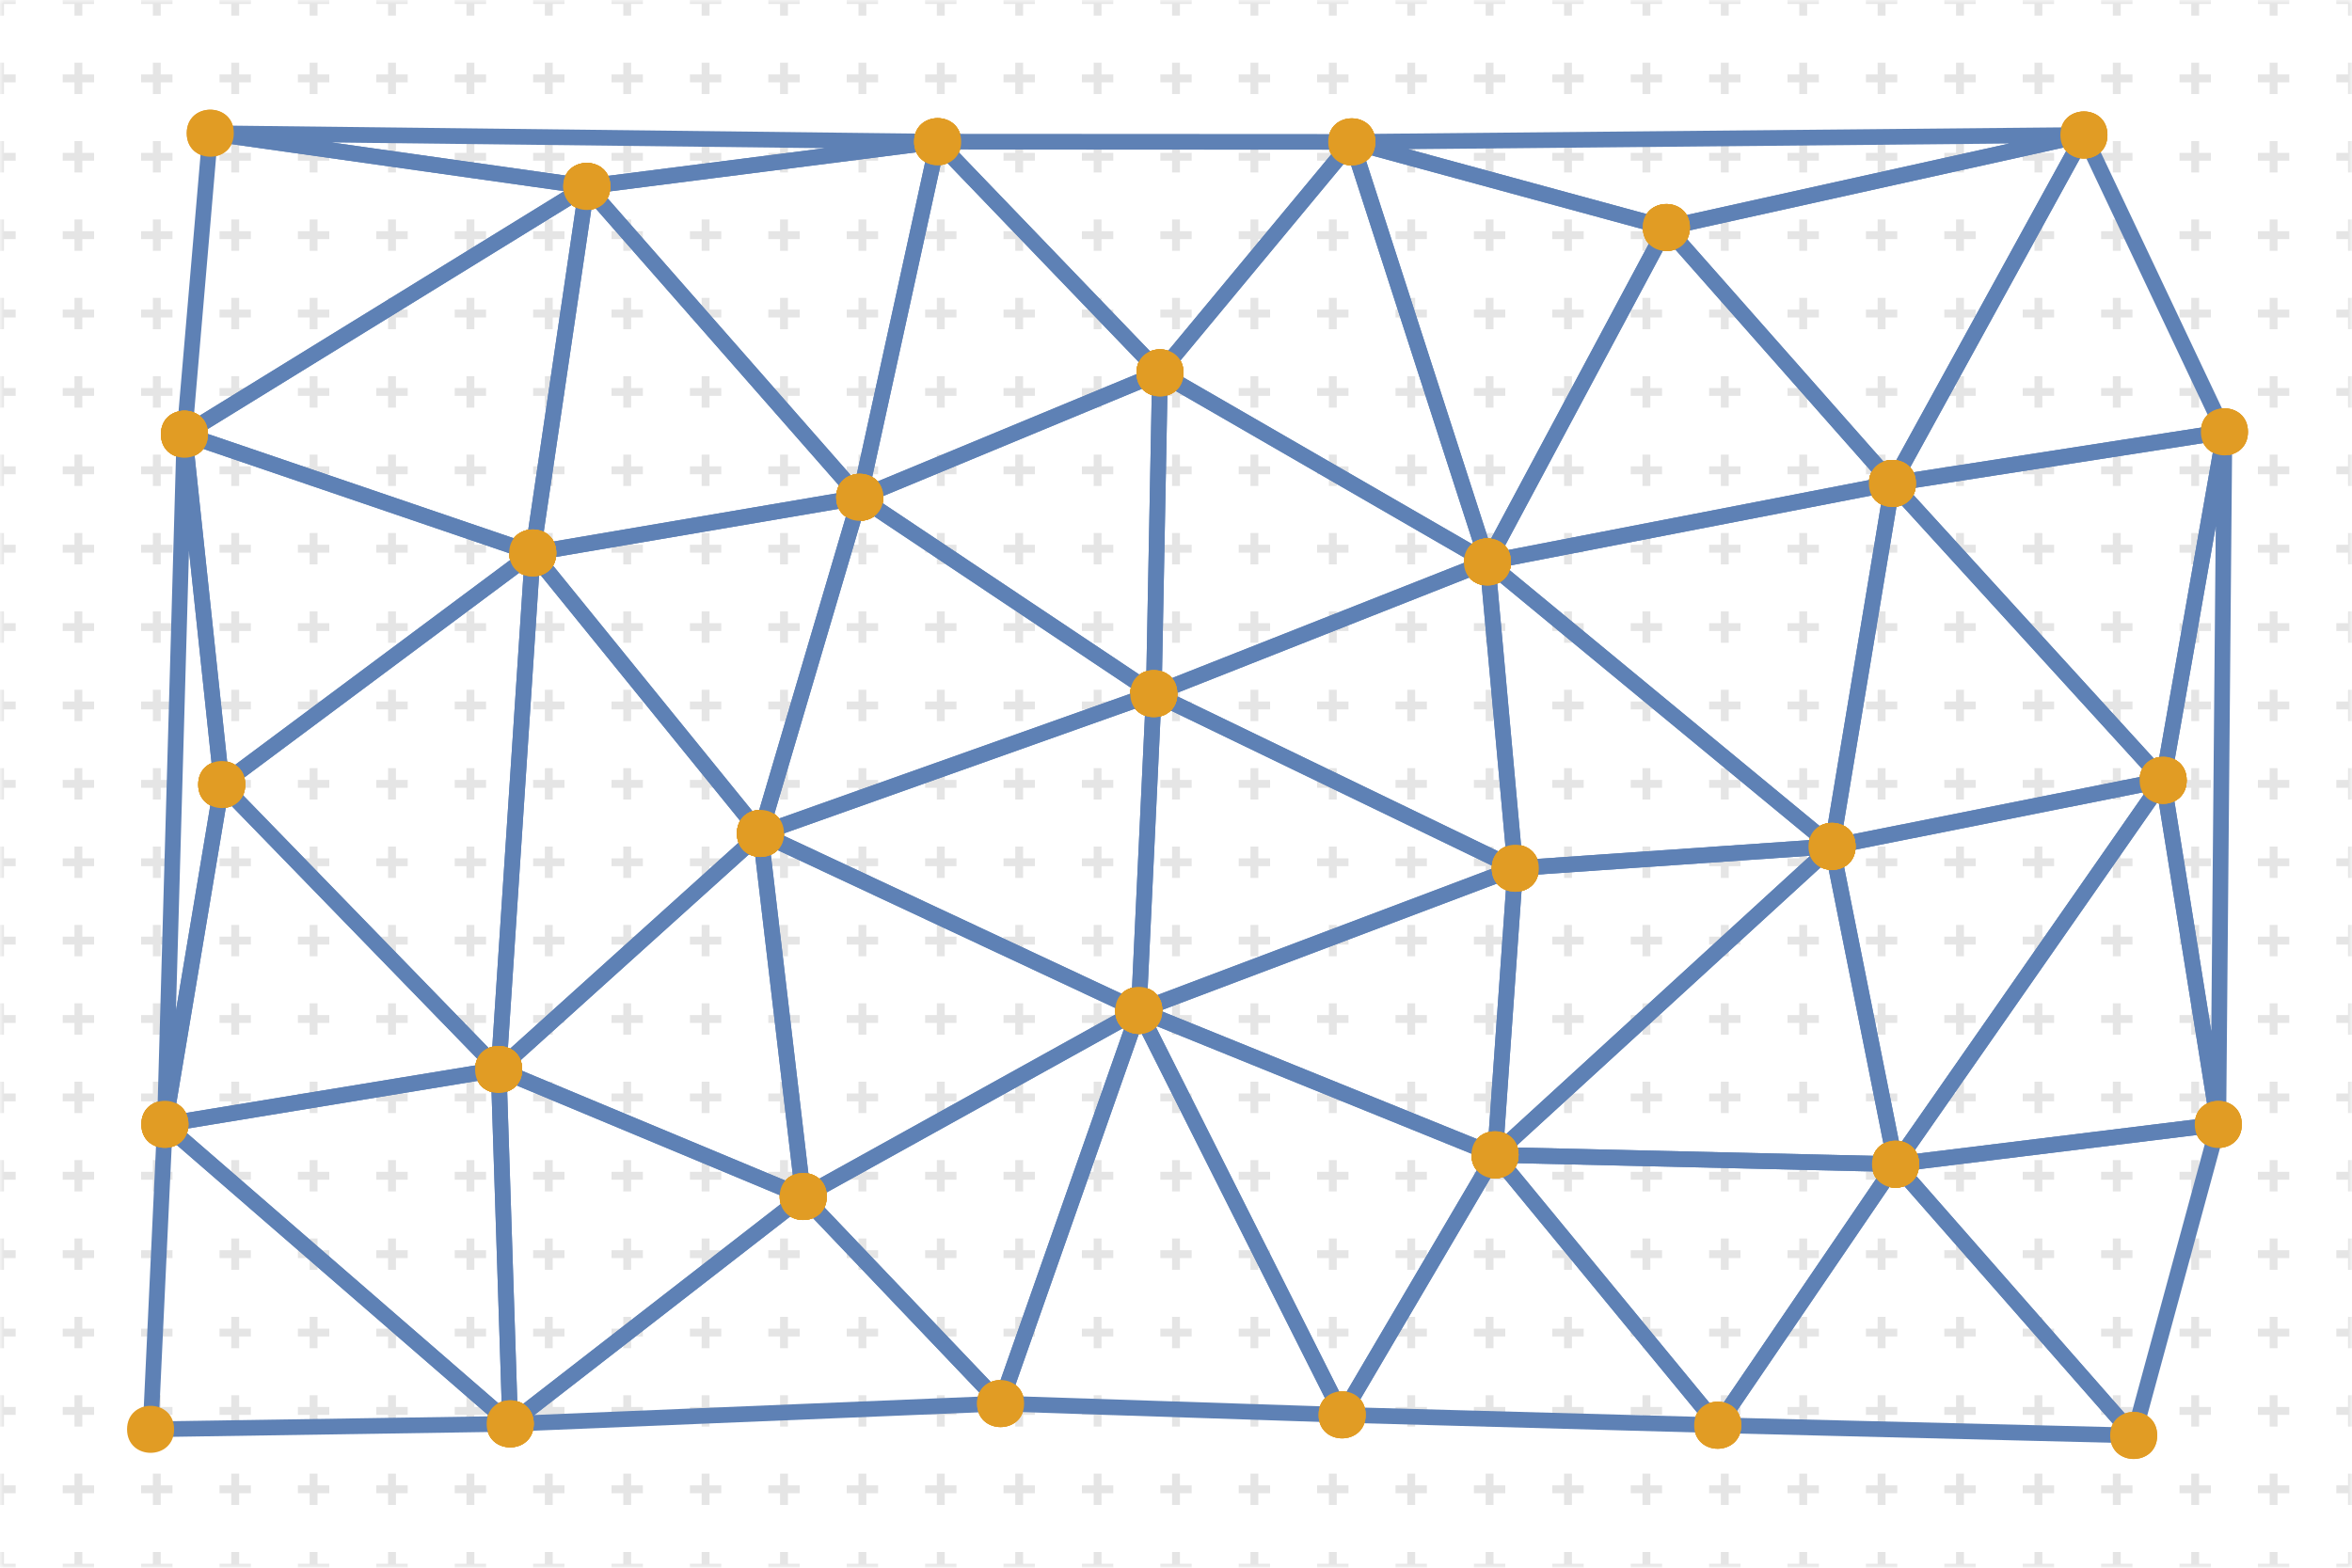 <?xml version="1.0" encoding="UTF-8"?>
<svg xmlns="http://www.w3.org/2000/svg" xmlns:xlink="http://www.w3.org/1999/xlink" width="300pt" height="200pt" viewBox="0 0 300 200" version="1.1">
<defs>
<filter id="alpha" filterUnits="objectBoundingBox" x="0%" y="0%" width="100%" height="100%">
  <feColorMatrix type="matrix" in="SourceGraphic" values="0 0 0 0 1 0 0 0 0 1 0 0 0 0 1 0 0 0 1 0"/>
</filter>
<mask id="id1">
  <g filter="url(#alpha)">
<rect x="0" y="0" width="300" height="200" style="fill:rgb(0%,0%,0%);fill-opacity:0.5;stroke:none;"/>
  </g>
</mask>
<clipPath id="id2">
  <rect x="0" y="0" width="300" height="200"/>
</clipPath>
<g id="id3" clip-path="url(#id2)">
<path style="fill:none;stroke-width:1;stroke-linecap:butt;stroke-linejoin:miter;stroke:rgb(0%,0%,0%);stroke-opacity:0.2;stroke-dasharray:4,6;stroke-dashoffset:2;stroke-miterlimit:10;" d="M -1000 -1000 L -1000 1000 M -990 -1000 L -990 1000 M -980 -1000 L -980 1000 M -970 -1000 L -970 1000 M -960 -1000 L -960 1000 M -950 -1000 L -950 1000 M -940 -1000 L -940 1000 M -930 -1000 L -930 1000 M -920 -1000 L -920 1000 M -910 -1000 L -910 1000 M -900 -1000 L -900 1000 M -890 -1000 L -890 1000 M -880 -1000 L -880 1000 M -870 -1000 L -870 1000 M -860 -1000 L -860 1000 M -850 -1000 L -850 1000 M -840 -1000 L -840 1000 M -830 -1000 L -830 1000 M -820 -1000 L -820 1000 M -810 -1000 L -810 1000 M -800 -1000 L -800 1000 M -790 -1000 L -790 1000 M -780 -1000 L -780 1000 M -770 -1000 L -770 1000 M -760 -1000 L -760 1000 M -750 -1000 L -750 1000 M -740 -1000 L -740 1000 M -730 -1000 L -730 1000 M -720 -1000 L -720 1000 M -710 -1000 L -710 1000 M -700 -1000 L -700 1000 M -690 -1000 L -690 1000 M -680 -1000 L -680 1000 M -670 -1000 L -670 1000 M -660 -1000 L -660 1000 M -650 -1000 L -650 1000 M -640 -1000 L -640 1000 M -630 -1000 L -630 1000 M -620 -1000 L -620 1000 M -610 -1000 L -610 1000 M -600 -1000 L -600 1000 M -590 -1000 L -590 1000 M -580 -1000 L -580 1000 M -570 -1000 L -570 1000 M -560 -1000 L -560 1000 M -550 -1000 L -550 1000 M -540 -1000 L -540 1000 M -530 -1000 L -530 1000 M -520 -1000 L -520 1000 M -510 -1000 L -510 1000 M -500 -1000 L -500 1000 M -490 -1000 L -490 1000 M -480 -1000 L -480 1000 M -470 -1000 L -470 1000 M -460 -1000 L -460 1000 M -450 -1000 L -450 1000 M -440 -1000 L -440 1000 M -430 -1000 L -430 1000 M -420 -1000 L -420 1000 M -410 -1000 L -410 1000 M -400 -1000 L -400 1000 M -390 -1000 L -390 1000 M -380 -1000 L -380 1000 M -370 -1000 L -370 1000 M -360 -1000 L -360 1000 M -350 -1000 L -350 1000 M -340 -1000 L -340 1000 M -330 -1000 L -330 1000 M -320 -1000 L -320 1000 M -310 -1000 L -310 1000 M -300 -1000 L -300 1000 M -290 -1000 L -290 1000 M -280 -1000 L -280 1000 M -270 -1000 L -270 1000 M -260 -1000 L -260 1000 M -250 -1000 L -250 1000 M -240 -1000 L -240 1000 M -230 -1000 L -230 1000 M -220 -1000 L -220 1000 M -210 -1000 L -210 1000 M -200 -1000 L -200 1000 M -190 -1000 L -190 1000 M -180 -1000 L -180 1000 M -170 -1000 L -170 1000 M -160 -1000 L -160 1000 M -150 -1000 L -150 1000 M -140 -1000 L -140 1000 M -130 -1000 L -130 1000 M -120 -1000 L -120 1000 M -110 -1000 L -110 1000 M -100 -1000 L -100 1000 M -90 -1000 L -90 1000 M -80 -1000 L -80 1000 M -70 -1000 L -70 1000 M -60 -1000 L -60 1000 M -50 -1000 L -50 1000 M -40 -1000 L -40 1000 M -30 -1000 L -30 1000 M -20 -1000 L -20 1000 M -10 -1000 L -10 1000 M 0 -1000 L 0 1000 M 10 -1000 L 10 1000 M 20 -1000 L 20 1000 M 30 -1000 L 30 1000 M 40 -1000 L 40 1000 M 50 -1000 L 50 1000 M 60 -1000 L 60 1000 M 70 -1000 L 70 1000 M 80 -1000 L 80 1000 M 90 -1000 L 90 1000 M 100 -1000 L 100 1000 M 110 -1000 L 110 1000 M 120 -1000 L 120 1000 M 130 -1000 L 130 1000 M 140 -1000 L 140 1000 M 150 -1000 L 150 1000 M 160 -1000 L 160 1000 M 170 -1000 L 170 1000 M 180 -1000 L 180 1000 M 190 -1000 L 190 1000 M 200 -1000 L 200 1000 M 210 -1000 L 210 1000 M 220 -1000 L 220 1000 M 230 -1000 L 230 1000 M 240 -1000 L 240 1000 M 250 -1000 L 250 1000 M 260 -1000 L 260 1000 M 270 -1000 L 270 1000 M 280 -1000 L 280 1000 M 290 -1000 L 290 1000 M 300 -1000 L 300 1000 M 310 -1000 L 310 1000 M 320 -1000 L 320 1000 M 330 -1000 L 330 1000 M 340 -1000 L 340 1000 M 350 -1000 L 350 1000 M 360 -1000 L 360 1000 M 370 -1000 L 370 1000 M 380 -1000 L 380 1000 M 390 -1000 L 390 1000 M 400 -1000 L 400 1000 M 410 -1000 L 410 1000 M 420 -1000 L 420 1000 M 430 -1000 L 430 1000 M 440 -1000 L 440 1000 M 450 -1000 L 450 1000 M 460 -1000 L 460 1000 M 470 -1000 L 470 1000 M 480 -1000 L 480 1000 M 490 -1000 L 490 1000 M 500 -1000 L 500 1000 M 510 -1000 L 510 1000 M 520 -1000 L 520 1000 M 530 -1000 L 530 1000 M 540 -1000 L 540 1000 M 550 -1000 L 550 1000 M 560 -1000 L 560 1000 M 570 -1000 L 570 1000 M 580 -1000 L 580 1000 M 590 -1000 L 590 1000 M 600 -1000 L 600 1000 M 610 -1000 L 610 1000 M 620 -1000 L 620 1000 M 630 -1000 L 630 1000 M 640 -1000 L 640 1000 M 650 -1000 L 650 1000 M 660 -1000 L 660 1000 M 670 -1000 L 670 1000 M 680 -1000 L 680 1000 M 690 -1000 L 690 1000 M 700 -1000 L 700 1000 M 710 -1000 L 710 1000 M 720 -1000 L 720 1000 M 730 -1000 L 730 1000 M 740 -1000 L 740 1000 M 750 -1000 L 750 1000 M 760 -1000 L 760 1000 M 770 -1000 L 770 1000 M 780 -1000 L 780 1000 M 790 -1000 L 790 1000 M 800 -1000 L 800 1000 M 810 -1000 L 810 1000 M 820 -1000 L 820 1000 M 830 -1000 L 830 1000 M 840 -1000 L 840 1000 M 850 -1000 L 850 1000 M 860 -1000 L 860 1000 M 870 -1000 L 870 1000 M 880 -1000 L 880 1000 M 890 -1000 L 890 1000 M 900 -1000 L 900 1000 M 910 -1000 L 910 1000 M 920 -1000 L 920 1000 M 930 -1000 L 930 1000 M 940 -1000 L 940 1000 M 950 -1000 L 950 1000 M 960 -1000 L 960 1000 M 970 -1000 L 970 1000 M 980 -1000 L 980 1000 M 990 -1000 L 990 1000 M 1000 -1000 L 1000 1000 M -1000 -1000 L 1000 -1000 M -1000 -990 L 1000 -990 M -1000 -980 L 1000 -980 M -1000 -970 L 1000 -970 M -1000 -960 L 1000 -960 M -1000 -950 L 1000 -950 M -1000 -940 L 1000 -940 M -1000 -930 L 1000 -930 M -1000 -920 L 1000 -920 M -1000 -910 L 1000 -910 M -1000 -900 L 1000 -900 M -1000 -890 L 1000 -890 M -1000 -880 L 1000 -880 M -1000 -870 L 1000 -870 M -1000 -860 L 1000 -860 M -1000 -850 L 1000 -850 M -1000 -840 L 1000 -840 M -1000 -830 L 1000 -830 M -1000 -820 L 1000 -820 M -1000 -810 L 1000 -810 M -1000 -800 L 1000 -800 M -1000 -790 L 1000 -790 M -1000 -780 L 1000 -780 M -1000 -770 L 1000 -770 M -1000 -760 L 1000 -760 M -1000 -750 L 1000 -750 M -1000 -740 L 1000 -740 M -1000 -730 L 1000 -730 M -1000 -720 L 1000 -720 M -1000 -710 L 1000 -710 M -1000 -700 L 1000 -700 M -1000 -690 L 1000 -690 M -1000 -680 L 1000 -680 M -1000 -670 L 1000 -670 M -1000 -660 L 1000 -660 M -1000 -650 L 1000 -650 M -1000 -640 L 1000 -640 M -1000 -630 L 1000 -630 M -1000 -620 L 1000 -620 M -1000 -610 L 1000 -610 M -1000 -600 L 1000 -600 M -1000 -590 L 1000 -590 M -1000 -580 L 1000 -580 M -1000 -570 L 1000 -570 M -1000 -560 L 1000 -560 M -1000 -550 L 1000 -550 M -1000 -540 L 1000 -540 M -1000 -530 L 1000 -530 M -1000 -520 L 1000 -520 M -1000 -510 L 1000 -510 M -1000 -500 L 1000 -500 M -1000 -490 L 1000 -490 M -1000 -480 L 1000 -480 M -1000 -470 L 1000 -470 M -1000 -460 L 1000 -460 M -1000 -450 L 1000 -450 M -1000 -440 L 1000 -440 M -1000 -430 L 1000 -430 M -1000 -420 L 1000 -420 M -1000 -410 L 1000 -410 M -1000 -400 L 1000 -400 M -1000 -390 L 1000 -390 M -1000 -380 L 1000 -380 M -1000 -370 L 1000 -370 M -1000 -360 L 1000 -360 M -1000 -350 L 1000 -350 M -1000 -340 L 1000 -340 M -1000 -330 L 1000 -330 M -1000 -320 L 1000 -320 M -1000 -310 L 1000 -310 M -1000 -300 L 1000 -300 M -1000 -290 L 1000 -290 M -1000 -280 L 1000 -280 M -1000 -270 L 1000 -270 M -1000 -260 L 1000 -260 M -1000 -250 L 1000 -250 M -1000 -240 L 1000 -240 M -1000 -230 L 1000 -230 M -1000 -220 L 1000 -220 M -1000 -210 L 1000 -210 M -1000 -200 L 1000 -200 M -1000 -190 L 1000 -190 M -1000 -180 L 1000 -180 M -1000 -170 L 1000 -170 M -1000 -160 L 1000 -160 M -1000 -150 L 1000 -150 M -1000 -140 L 1000 -140 M -1000 -130 L 1000 -130 M -1000 -120 L 1000 -120 M -1000 -110 L 1000 -110 M -1000 -100 L 1000 -100 M -1000 -90 L 1000 -90 M -1000 -80 L 1000 -80 M -1000 -70 L 1000 -70 M -1000 -60 L 1000 -60 M -1000 -50 L 1000 -50 M -1000 -40 L 1000 -40 M -1000 -30 L 1000 -30 M -1000 -20 L 1000 -20 M -1000 -10 L 1000 -10 M -1000 0 L 1000 0 M -1000 10 L 1000 10 M -1000 20 L 1000 20 M -1000 30 L 1000 30 M -1000 40 L 1000 40 M -1000 50 L 1000 50 M -1000 60 L 1000 60 M -1000 70 L 1000 70 M -1000 80 L 1000 80 M -1000 90 L 1000 90 M -1000 100 L 1000 100 M -1000 110 L 1000 110 M -1000 120 L 1000 120 M -1000 130 L 1000 130 M -1000 140 L 1000 140 M -1000 150 L 1000 150 M -1000 160 L 1000 160 M -1000 170 L 1000 170 M -1000 180 L 1000 180 M -1000 190 L 1000 190 M -1000 200 L 1000 200 M -1000 210 L 1000 210 M -1000 220 L 1000 220 M -1000 230 L 1000 230 M -1000 240 L 1000 240 M -1000 250 L 1000 250 M -1000 260 L 1000 260 M -1000 270 L 1000 270 M -1000 280 L 1000 280 M -1000 290 L 1000 290 M -1000 300 L 1000 300 M -1000 310 L 1000 310 M -1000 320 L 1000 320 M -1000 330 L 1000 330 M -1000 340 L 1000 340 M -1000 350 L 1000 350 M -1000 360 L 1000 360 M -1000 370 L 1000 370 M -1000 380 L 1000 380 M -1000 390 L 1000 390 M -1000 400 L 1000 400 M -1000 410 L 1000 410 M -1000 420 L 1000 420 M -1000 430 L 1000 430 M -1000 440 L 1000 440 M -1000 450 L 1000 450 M -1000 460 L 1000 460 M -1000 470 L 1000 470 M -1000 480 L 1000 480 M -1000 490 L 1000 490 M -1000 500 L 1000 500 M -1000 510 L 1000 510 M -1000 520 L 1000 520 M -1000 530 L 1000 530 M -1000 540 L 1000 540 M -1000 550 L 1000 550 M -1000 560 L 1000 560 M -1000 570 L 1000 570 M -1000 580 L 1000 580 M -1000 590 L 1000 590 M -1000 600 L 1000 600 M -1000 610 L 1000 610 M -1000 620 L 1000 620 M -1000 630 L 1000 630 M -1000 640 L 1000 640 M -1000 650 L 1000 650 M -1000 660 L 1000 660 M -1000 670 L 1000 670 M -1000 680 L 1000 680 M -1000 690 L 1000 690 M -1000 700 L 1000 700 M -1000 710 L 1000 710 M -1000 720 L 1000 720 M -1000 730 L 1000 730 M -1000 740 L 1000 740 M -1000 750 L 1000 750 M -1000 760 L 1000 760 M -1000 770 L 1000 770 M -1000 780 L 1000 780 M -1000 790 L 1000 790 M -1000 800 L 1000 800 M -1000 810 L 1000 810 M -1000 820 L 1000 820 M -1000 830 L 1000 830 M -1000 840 L 1000 840 M -1000 850 L 1000 850 M -1000 860 L 1000 860 M -1000 870 L 1000 870 M -1000 880 L 1000 880 M -1000 890 L 1000 890 M -1000 900 L 1000 900 M -1000 910 L 1000 910 M -1000 920 L 1000 920 M -1000 930 L 1000 930 M -1000 940 L 1000 940 M -1000 950 L 1000 950 M -1000 960 L 1000 960 M -1000 970 L 1000 970 M -1000 980 L 1000 980 M -1000 990 L 1000 990 M -1000 1000 L 1000 1000 " transform="matrix(1,0,0,-1,0,200)"/>
</g>
</defs>
<g id="id4">
<use xlink:href="#id3" mask="url(#id1)"/>
<path style="fill:none;stroke-width:2;stroke-linecap:butt;stroke-linejoin:bevel;stroke:rgb(36.842%,50.678%,70.98%);stroke-opacity:1;stroke-miterlimit:10;" d="M 283.727 144.906 L 275.91 100.453 L 282.945 56.547 Z M 283.727 144.906 " transform="matrix(1,0,0,-1,0,200)"/>
<path style=" stroke:none;fill-rule:nonzero;fill:rgb(88.072%,61.104%,14.205%);fill-opacity:1;" d="M 286.727 55.094 C 286.727 51.094 280.727 51.094 280.727 55.094 C 280.727 59.094 286.727 59.094 286.727 55.094 "/>
<path style=" stroke:none;fill-rule:nonzero;fill:rgb(88.072%,61.104%,14.205%);fill-opacity:1;" d="M 278.91 99.547 C 278.91 95.547 272.91 95.547 272.91 99.547 C 272.91 103.547 278.91 103.547 278.91 99.547 "/>
<path style=" stroke:none;fill-rule:nonzero;fill:rgb(88.072%,61.104%,14.205%);fill-opacity:1;" d="M 285.945 143.453 C 285.945 139.453 279.945 139.453 279.945 143.453 C 279.945 147.453 285.945 147.453 285.945 143.453 "/>
<path style="fill:none;stroke-width:2;stroke-linecap:butt;stroke-linejoin:bevel;stroke:rgb(36.842%,50.678%,70.98%);stroke-opacity:1;stroke-miterlimit:10;" d="M 275.91 100.453 L 241.379 138.32 L 233.676 92.023 Z M 275.91 100.453 " transform="matrix(1,0,0,-1,0,200)"/>
<path style=" stroke:none;fill-rule:nonzero;fill:rgb(88.072%,61.104%,14.205%);fill-opacity:1;" d="M 278.91 99.547 C 278.91 95.547 272.91 95.547 272.91 99.547 C 272.91 103.547 278.91 103.547 278.91 99.547 "/>
<path style=" stroke:none;fill-rule:nonzero;fill:rgb(88.072%,61.104%,14.205%);fill-opacity:1;" d="M 244.379 61.68 C 244.379 57.68 238.379 57.68 238.379 61.68 C 238.379 65.68 244.379 65.68 244.379 61.68 "/>
<path style=" stroke:none;fill-rule:nonzero;fill:rgb(88.072%,61.104%,14.205%);fill-opacity:1;" d="M 236.676 107.977 C 236.676 103.977 230.676 103.977 230.676 107.977 C 230.676 111.977 236.676 111.977 236.676 107.977 "/>
<path style="fill:none;stroke-width:2;stroke-linecap:butt;stroke-linejoin:bevel;stroke:rgb(36.842%,50.678%,70.98%);stroke-opacity:1;stroke-miterlimit:10;" d="M 283.727 144.906 L 265.805 182.777 L 241.379 138.32 Z M 283.727 144.906 " transform="matrix(1,0,0,-1,0,200)"/>
<path style=" stroke:none;fill-rule:nonzero;fill:rgb(88.072%,61.104%,14.205%);fill-opacity:1;" d="M 286.727 55.094 C 286.727 51.094 280.727 51.094 280.727 55.094 C 280.727 59.094 286.727 59.094 286.727 55.094 "/>
<path style=" stroke:none;fill-rule:nonzero;fill:rgb(88.072%,61.104%,14.205%);fill-opacity:1;" d="M 268.805 17.223 C 268.805 13.223 262.805 13.223 262.805 17.223 C 262.805 21.223 268.805 21.223 268.805 17.223 "/>
<path style=" stroke:none;fill-rule:nonzero;fill:rgb(88.072%,61.104%,14.205%);fill-opacity:1;" d="M 244.379 61.68 C 244.379 57.68 238.379 57.68 238.379 61.68 C 238.379 65.68 244.379 65.68 244.379 61.68 "/>
<path style="fill:none;stroke-width:2;stroke-linecap:butt;stroke-linejoin:bevel;stroke:rgb(36.842%,50.678%,70.98%);stroke-opacity:1;stroke-miterlimit:10;" d="M 265.805 182.777 L 212.547 170.973 L 241.379 138.32 Z M 265.805 182.777 " transform="matrix(1,0,0,-1,0,200)"/>
<path style=" stroke:none;fill-rule:nonzero;fill:rgb(88.072%,61.104%,14.205%);fill-opacity:1;" d="M 268.805 17.223 C 268.805 13.223 262.805 13.223 262.805 17.223 C 262.805 21.223 268.805 21.223 268.805 17.223 "/>
<path style=" stroke:none;fill-rule:nonzero;fill:rgb(88.072%,61.104%,14.205%);fill-opacity:1;" d="M 215.547 29.027 C 215.547 25.027 209.547 25.027 209.547 29.027 C 209.547 33.027 215.547 33.027 215.547 29.027 "/>
<path style=" stroke:none;fill-rule:nonzero;fill:rgb(88.072%,61.104%,14.205%);fill-opacity:1;" d="M 244.379 61.68 C 244.379 57.68 238.379 57.68 238.379 61.68 C 238.379 65.68 244.379 65.68 244.379 61.68 "/>
<path style="fill:none;stroke-width:2;stroke-linecap:butt;stroke-linejoin:bevel;stroke:rgb(36.842%,50.678%,70.98%);stroke-opacity:1;stroke-miterlimit:10;" d="M 282.945 56.547 L 275.91 100.453 L 241.777 51.477 Z M 282.945 56.547 " transform="matrix(1,0,0,-1,0,200)"/>
<path style=" stroke:none;fill-rule:nonzero;fill:rgb(88.072%,61.104%,14.205%);fill-opacity:1;" d="M 285.945 143.453 C 285.945 139.453 279.945 139.453 279.945 143.453 C 279.945 147.453 285.945 147.453 285.945 143.453 "/>
<path style=" stroke:none;fill-rule:nonzero;fill:rgb(88.072%,61.104%,14.205%);fill-opacity:1;" d="M 278.91 99.547 C 278.91 95.547 272.91 95.547 272.91 99.547 C 272.91 103.547 278.91 103.547 278.91 99.547 "/>
<path style=" stroke:none;fill-rule:nonzero;fill:rgb(88.072%,61.104%,14.205%);fill-opacity:1;" d="M 244.777 148.523 C 244.777 144.523 238.777 144.523 238.777 148.523 C 238.777 152.523 244.777 152.523 244.777 148.523 "/>
<path style="fill:none;stroke-width:2;stroke-linecap:butt;stroke-linejoin:bevel;stroke:rgb(36.842%,50.678%,70.98%);stroke-opacity:1;stroke-miterlimit:10;" d="M 283.727 144.906 L 241.379 138.32 L 275.91 100.453 Z M 283.727 144.906 " transform="matrix(1,0,0,-1,0,200)"/>
<path style=" stroke:none;fill-rule:nonzero;fill:rgb(88.072%,61.104%,14.205%);fill-opacity:1;" d="M 286.727 55.094 C 286.727 51.094 280.727 51.094 280.727 55.094 C 280.727 59.094 286.727 59.094 286.727 55.094 "/>
<path style=" stroke:none;fill-rule:nonzero;fill:rgb(88.072%,61.104%,14.205%);fill-opacity:1;" d="M 244.379 61.68 C 244.379 57.68 238.379 57.68 238.379 61.68 C 238.379 65.68 244.379 65.68 244.379 61.68 "/>
<path style=" stroke:none;fill-rule:nonzero;fill:rgb(88.072%,61.104%,14.205%);fill-opacity:1;" d="M 278.91 99.547 C 278.91 95.547 272.91 95.547 272.91 99.547 C 272.91 103.547 278.91 103.547 278.91 99.547 "/>
<path style="fill:none;stroke-width:2;stroke-linecap:butt;stroke-linejoin:bevel;stroke:rgb(36.842%,50.678%,70.98%);stroke-opacity:1;stroke-miterlimit:10;" d="M 282.945 56.547 L 241.777 51.477 L 272.152 16.867 Z M 282.945 56.547 " transform="matrix(1,0,0,-1,0,200)"/>
<path style=" stroke:none;fill-rule:nonzero;fill:rgb(88.072%,61.104%,14.205%);fill-opacity:1;" d="M 285.945 143.453 C 285.945 139.453 279.945 139.453 279.945 143.453 C 279.945 147.453 285.945 147.453 285.945 143.453 "/>
<path style=" stroke:none;fill-rule:nonzero;fill:rgb(88.072%,61.104%,14.205%);fill-opacity:1;" d="M 244.777 148.523 C 244.777 144.523 238.777 144.523 238.777 148.523 C 238.777 152.523 244.777 152.523 244.777 148.523 "/>
<path style=" stroke:none;fill-rule:nonzero;fill:rgb(88.072%,61.104%,14.205%);fill-opacity:1;" d="M 275.152 183.133 C 275.152 179.133 269.152 179.133 269.152 183.133 C 269.152 187.133 275.152 187.133 275.152 183.133 "/>
<path style="fill:none;stroke-width:2;stroke-linecap:butt;stroke-linejoin:bevel;stroke:rgb(36.842%,50.678%,70.98%);stroke-opacity:1;stroke-miterlimit:10;" d="M 272.152 16.867 L 241.777 51.477 L 219.094 18.176 Z M 272.152 16.867 " transform="matrix(1,0,0,-1,0,200)"/>
<path style=" stroke:none;fill-rule:nonzero;fill:rgb(88.072%,61.104%,14.205%);fill-opacity:1;" d="M 275.152 183.133 C 275.152 179.133 269.152 179.133 269.152 183.133 C 269.152 187.133 275.152 187.133 275.152 183.133 "/>
<path style=" stroke:none;fill-rule:nonzero;fill:rgb(88.072%,61.104%,14.205%);fill-opacity:1;" d="M 244.777 148.523 C 244.777 144.523 238.777 144.523 238.777 148.523 C 238.777 152.523 244.777 152.523 244.777 148.523 "/>
<path style=" stroke:none;fill-rule:nonzero;fill:rgb(88.072%,61.104%,14.205%);fill-opacity:1;" d="M 222.094 181.824 C 222.094 177.824 216.094 177.824 216.094 181.824 C 216.094 185.824 222.094 185.824 222.094 181.824 "/>
<path style="fill:none;stroke-width:2;stroke-linecap:butt;stroke-linejoin:bevel;stroke:rgb(36.842%,50.678%,70.98%);stroke-opacity:1;stroke-miterlimit:10;" d="M 275.91 100.453 L 233.676 92.023 L 241.777 51.477 Z M 275.91 100.453 " transform="matrix(1,0,0,-1,0,200)"/>
<path style=" stroke:none;fill-rule:nonzero;fill:rgb(88.072%,61.104%,14.205%);fill-opacity:1;" d="M 278.91 99.547 C 278.91 95.547 272.91 95.547 272.91 99.547 C 272.91 103.547 278.91 103.547 278.91 99.547 "/>
<path style=" stroke:none;fill-rule:nonzero;fill:rgb(88.072%,61.104%,14.205%);fill-opacity:1;" d="M 236.676 107.977 C 236.676 103.977 230.676 103.977 230.676 107.977 C 230.676 111.977 236.676 111.977 236.676 107.977 "/>
<path style=" stroke:none;fill-rule:nonzero;fill:rgb(88.072%,61.104%,14.205%);fill-opacity:1;" d="M 244.777 148.523 C 244.777 144.523 238.777 144.523 238.777 148.523 C 238.777 152.523 244.777 152.523 244.777 148.523 "/>
<path style="fill:none;stroke-width:2;stroke-linecap:butt;stroke-linejoin:bevel;stroke:rgb(36.842%,50.678%,70.98%);stroke-opacity:1;stroke-miterlimit:10;" d="M 241.777 51.477 L 233.676 92.023 L 190.691 52.672 Z M 241.777 51.477 " transform="matrix(1,0,0,-1,0,200)"/>
<path style=" stroke:none;fill-rule:nonzero;fill:rgb(88.072%,61.104%,14.205%);fill-opacity:1;" d="M 244.777 148.523 C 244.777 144.523 238.777 144.523 238.777 148.523 C 238.777 152.523 244.777 152.523 244.777 148.523 "/>
<path style=" stroke:none;fill-rule:nonzero;fill:rgb(88.072%,61.104%,14.205%);fill-opacity:1;" d="M 236.676 107.977 C 236.676 103.977 230.676 103.977 230.676 107.977 C 230.676 111.977 236.676 111.977 236.676 107.977 "/>
<path style=" stroke:none;fill-rule:nonzero;fill:rgb(88.072%,61.104%,14.205%);fill-opacity:1;" d="M 193.691 147.328 C 193.691 143.328 187.691 143.328 187.691 147.328 C 187.691 151.328 193.691 151.328 193.691 147.328 "/>
<path style="fill:none;stroke-width:2;stroke-linecap:butt;stroke-linejoin:bevel;stroke:rgb(36.842%,50.678%,70.98%);stroke-opacity:1;stroke-miterlimit:10;" d="M 241.777 51.477 L 190.691 52.672 L 219.094 18.176 Z M 241.777 51.477 " transform="matrix(1,0,0,-1,0,200)"/>
<path style=" stroke:none;fill-rule:nonzero;fill:rgb(88.072%,61.104%,14.205%);fill-opacity:1;" d="M 244.777 148.523 C 244.777 144.523 238.777 144.523 238.777 148.523 C 238.777 152.523 244.777 152.523 244.777 148.523 "/>
<path style=" stroke:none;fill-rule:nonzero;fill:rgb(88.072%,61.104%,14.205%);fill-opacity:1;" d="M 193.691 147.328 C 193.691 143.328 187.691 143.328 187.691 147.328 C 187.691 151.328 193.691 151.328 193.691 147.328 "/>
<path style=" stroke:none;fill-rule:nonzero;fill:rgb(88.072%,61.104%,14.205%);fill-opacity:1;" d="M 222.094 181.824 C 222.094 177.824 216.094 177.824 216.094 181.824 C 216.094 185.824 222.094 185.824 222.094 181.824 "/>
<path style="fill:none;stroke-width:2;stroke-linecap:butt;stroke-linejoin:bevel;stroke:rgb(36.842%,50.678%,70.98%);stroke-opacity:1;stroke-miterlimit:10;" d="M 219.094 18.176 L 190.691 52.672 L 171.188 19.5 Z M 219.094 18.176 " transform="matrix(1,0,0,-1,0,200)"/>
<path style=" stroke:none;fill-rule:nonzero;fill:rgb(88.072%,61.104%,14.205%);fill-opacity:1;" d="M 222.094 181.824 C 222.094 177.824 216.094 177.824 216.094 181.824 C 216.094 185.824 222.094 185.824 222.094 181.824 "/>
<path style=" stroke:none;fill-rule:nonzero;fill:rgb(88.072%,61.104%,14.205%);fill-opacity:1;" d="M 193.691 147.328 C 193.691 143.328 187.691 143.328 187.691 147.328 C 187.691 151.328 193.691 151.328 193.691 147.328 "/>
<path style=" stroke:none;fill-rule:nonzero;fill:rgb(88.072%,61.104%,14.205%);fill-opacity:1;" d="M 174.188 180.5 C 174.188 176.5 168.188 176.5 168.188 180.5 C 168.188 184.5 174.188 184.5 174.188 180.5 "/>
<path style="fill:none;stroke-width:2;stroke-linecap:butt;stroke-linejoin:bevel;stroke:rgb(36.842%,50.678%,70.98%);stroke-opacity:1;stroke-miterlimit:10;" d="M 265.805 182.777 L 172.418 181.898 L 212.547 170.973 Z M 265.805 182.777 " transform="matrix(1,0,0,-1,0,200)"/>
<path style=" stroke:none;fill-rule:nonzero;fill:rgb(88.072%,61.104%,14.205%);fill-opacity:1;" d="M 268.805 17.223 C 268.805 13.223 262.805 13.223 262.805 17.223 C 262.805 21.223 268.805 21.223 268.805 17.223 "/>
<path style=" stroke:none;fill-rule:nonzero;fill:rgb(88.072%,61.104%,14.205%);fill-opacity:1;" d="M 175.418 18.102 C 175.418 14.102 169.418 14.102 169.418 18.102 C 169.418 22.102 175.418 22.102 175.418 18.102 "/>
<path style=" stroke:none;fill-rule:nonzero;fill:rgb(88.072%,61.104%,14.205%);fill-opacity:1;" d="M 215.547 29.027 C 215.547 25.027 209.547 25.027 209.547 29.027 C 209.547 33.027 215.547 33.027 215.547 29.027 "/>
<path style="fill:none;stroke-width:2;stroke-linecap:butt;stroke-linejoin:bevel;stroke:rgb(36.842%,50.678%,70.98%);stroke-opacity:1;stroke-miterlimit:10;" d="M 119.598 181.926 L 26.82 183.004 L 74.844 176.215 Z M 119.598 181.926 " transform="matrix(1,0,0,-1,0,200)"/>
<path style=" stroke:none;fill-rule:nonzero;fill:rgb(88.072%,61.104%,14.205%);fill-opacity:1;" d="M 122.598 18.074 C 122.598 14.074 116.598 14.074 116.598 18.074 C 116.598 22.074 122.598 22.074 122.598 18.074 "/>
<path style=" stroke:none;fill-rule:nonzero;fill:rgb(88.072%,61.104%,14.205%);fill-opacity:1;" d="M 29.82 16.996 C 29.82 12.996 23.82 12.996 23.82 16.996 C 23.82 20.996 29.82 20.996 29.82 16.996 "/>
<path style=" stroke:none;fill-rule:nonzero;fill:rgb(88.072%,61.104%,14.205%);fill-opacity:1;" d="M 77.844 23.785 C 77.844 19.785 71.844 19.785 71.844 23.785 C 71.844 27.785 77.844 27.785 77.844 23.785 "/>
<path style="fill:none;stroke-width:2;stroke-linecap:butt;stroke-linejoin:bevel;stroke:rgb(36.842%,50.678%,70.98%);stroke-opacity:1;stroke-miterlimit:10;" d="M 145.254 71.094 L 102.453 47.355 L 127.625 20.938 Z M 145.254 71.094 " transform="matrix(1,0,0,-1,0,200)"/>
<path style=" stroke:none;fill-rule:nonzero;fill:rgb(88.072%,61.104%,14.205%);fill-opacity:1;" d="M 148.254 128.906 C 148.254 124.906 142.254 124.906 142.254 128.906 C 142.254 132.906 148.254 132.906 148.254 128.906 "/>
<path style=" stroke:none;fill-rule:nonzero;fill:rgb(88.072%,61.104%,14.205%);fill-opacity:1;" d="M 105.453 152.645 C 105.453 148.645 99.453 148.645 99.453 152.645 C 99.453 156.645 105.453 156.645 105.453 152.645 "/>
<path style=" stroke:none;fill-rule:nonzero;fill:rgb(88.072%,61.104%,14.205%);fill-opacity:1;" d="M 130.625 179.062 C 130.625 175.062 124.625 175.062 124.625 179.062 C 124.625 183.062 130.625 183.062 130.625 179.062 "/>
<path style="fill:none;stroke-width:2;stroke-linecap:butt;stroke-linejoin:bevel;stroke:rgb(36.842%,50.678%,70.98%);stroke-opacity:1;stroke-miterlimit:10;" d="M 145.254 71.094 L 96.996 93.672 L 102.453 47.355 Z M 145.254 71.094 " transform="matrix(1,0,0,-1,0,200)"/>
<path style=" stroke:none;fill-rule:nonzero;fill:rgb(88.072%,61.104%,14.205%);fill-opacity:1;" d="M 148.254 128.906 C 148.254 124.906 142.254 124.906 142.254 128.906 C 142.254 132.906 148.254 132.906 148.254 128.906 "/>
<path style=" stroke:none;fill-rule:nonzero;fill:rgb(88.072%,61.104%,14.205%);fill-opacity:1;" d="M 99.996 106.328 C 99.996 102.328 93.996 102.328 93.996 106.328 C 93.996 110.328 99.996 110.328 99.996 106.328 "/>
<path style=" stroke:none;fill-rule:nonzero;fill:rgb(88.072%,61.104%,14.205%);fill-opacity:1;" d="M 105.453 152.645 C 105.453 148.645 99.453 148.645 99.453 152.645 C 99.453 156.645 105.453 156.645 105.453 152.645 "/>
<path style="fill:none;stroke-width:2;stroke-linecap:butt;stroke-linejoin:bevel;stroke:rgb(36.842%,50.678%,70.98%);stroke-opacity:1;stroke-miterlimit:10;" d="M 127.625 20.938 L 102.453 47.355 L 65.074 18.352 Z M 127.625 20.938 " transform="matrix(1,0,0,-1,0,200)"/>
<path style=" stroke:none;fill-rule:nonzero;fill:rgb(88.072%,61.104%,14.205%);fill-opacity:1;" d="M 130.625 179.062 C 130.625 175.062 124.625 175.062 124.625 179.062 C 124.625 183.062 130.625 183.062 130.625 179.062 "/>
<path style=" stroke:none;fill-rule:nonzero;fill:rgb(88.072%,61.104%,14.205%);fill-opacity:1;" d="M 105.453 152.645 C 105.453 148.645 99.453 148.645 99.453 152.645 C 99.453 156.645 105.453 156.645 105.453 152.645 "/>
<path style=" stroke:none;fill-rule:nonzero;fill:rgb(88.072%,61.104%,14.205%);fill-opacity:1;" d="M 68.074 181.648 C 68.074 177.648 62.074 177.648 62.074 181.648 C 62.074 185.648 68.074 185.648 68.074 181.648 "/>
<path style="fill:none;stroke-width:2;stroke-linecap:butt;stroke-linejoin:bevel;stroke:rgb(36.842%,50.678%,70.98%);stroke-opacity:1;stroke-miterlimit:10;" d="M 119.598 181.926 L 74.844 176.215 L 109.66 136.555 Z M 119.598 181.926 " transform="matrix(1,0,0,-1,0,200)"/>
<path style=" stroke:none;fill-rule:nonzero;fill:rgb(88.072%,61.104%,14.205%);fill-opacity:1;" d="M 122.598 18.074 C 122.598 14.074 116.598 14.074 116.598 18.074 C 116.598 22.074 122.598 22.074 122.598 18.074 "/>
<path style=" stroke:none;fill-rule:nonzero;fill:rgb(88.072%,61.104%,14.205%);fill-opacity:1;" d="M 77.844 23.785 C 77.844 19.785 71.844 19.785 71.844 23.785 C 71.844 27.785 77.844 27.785 77.844 23.785 "/>
<path style=" stroke:none;fill-rule:nonzero;fill:rgb(88.072%,61.104%,14.205%);fill-opacity:1;" d="M 112.66 63.445 C 112.66 59.445 106.66 59.445 106.66 63.445 C 106.66 67.445 112.66 67.445 112.66 63.445 "/>
<path style="fill:none;stroke-width:2;stroke-linecap:butt;stroke-linejoin:bevel;stroke:rgb(36.842%,50.678%,70.98%);stroke-opacity:1;stroke-miterlimit:10;" d="M 212.547 170.973 L 172.418 181.898 L 189.723 128.305 Z M 212.547 170.973 " transform="matrix(1,0,0,-1,0,200)"/>
<path style=" stroke:none;fill-rule:nonzero;fill:rgb(88.072%,61.104%,14.205%);fill-opacity:1;" d="M 215.547 29.027 C 215.547 25.027 209.547 25.027 209.547 29.027 C 209.547 33.027 215.547 33.027 215.547 29.027 "/>
<path style=" stroke:none;fill-rule:nonzero;fill:rgb(88.072%,61.104%,14.205%);fill-opacity:1;" d="M 175.418 18.102 C 175.418 14.102 169.418 14.102 169.418 18.102 C 169.418 22.102 175.418 22.102 175.418 18.102 "/>
<path style=" stroke:none;fill-rule:nonzero;fill:rgb(88.072%,61.104%,14.205%);fill-opacity:1;" d="M 192.723 71.695 C 192.723 67.695 186.723 67.695 186.723 71.695 C 186.723 75.695 192.723 75.695 192.723 71.695 "/>
<path style="fill:none;stroke-width:2;stroke-linecap:butt;stroke-linejoin:bevel;stroke:rgb(36.842%,50.678%,70.98%);stroke-opacity:1;stroke-miterlimit:10;" d="M 189.723 128.305 L 172.418 181.898 L 147.957 152.43 Z M 189.723 128.305 " transform="matrix(1,0,0,-1,0,200)"/>
<path style=" stroke:none;fill-rule:nonzero;fill:rgb(88.072%,61.104%,14.205%);fill-opacity:1;" d="M 192.723 71.695 C 192.723 67.695 186.723 67.695 186.723 71.695 C 186.723 75.695 192.723 75.695 192.723 71.695 "/>
<path style=" stroke:none;fill-rule:nonzero;fill:rgb(88.072%,61.104%,14.205%);fill-opacity:1;" d="M 175.418 18.102 C 175.418 14.102 169.418 14.102 169.418 18.102 C 169.418 22.102 175.418 22.102 175.418 18.102 "/>
<path style=" stroke:none;fill-rule:nonzero;fill:rgb(88.072%,61.104%,14.205%);fill-opacity:1;" d="M 150.957 47.57 C 150.957 43.57 144.957 43.57 144.957 47.57 C 144.957 51.57 150.957 51.57 150.957 47.57 "/>
<path style="fill:none;stroke-width:2;stroke-linecap:butt;stroke-linejoin:bevel;stroke:rgb(36.842%,50.678%,70.98%);stroke-opacity:1;stroke-miterlimit:10;" d="M 193.277 89.23 L 189.723 128.305 L 147.168 111.504 Z M 193.277 89.23 " transform="matrix(1,0,0,-1,0,200)"/>
<path style=" stroke:none;fill-rule:nonzero;fill:rgb(88.072%,61.104%,14.205%);fill-opacity:1;" d="M 196.277 110.77 C 196.277 106.77 190.277 106.77 190.277 110.77 C 190.277 114.77 196.277 114.77 196.277 110.77 "/>
<path style=" stroke:none;fill-rule:nonzero;fill:rgb(88.072%,61.104%,14.205%);fill-opacity:1;" d="M 192.723 71.695 C 192.723 67.695 186.723 67.695 186.723 71.695 C 186.723 75.695 192.723 75.695 192.723 71.695 "/>
<path style=" stroke:none;fill-rule:nonzero;fill:rgb(88.072%,61.104%,14.205%);fill-opacity:1;" d="M 150.168 88.496 C 150.168 84.496 144.168 84.496 144.168 88.496 C 144.168 92.496 150.168 92.496 150.168 88.496 "/>
<path style="fill:none;stroke-width:2;stroke-linecap:butt;stroke-linejoin:bevel;stroke:rgb(36.842%,50.678%,70.98%);stroke-opacity:1;stroke-miterlimit:10;" d="M 193.277 89.23 L 145.254 71.094 L 190.691 52.672 Z M 193.277 89.23 " transform="matrix(1,0,0,-1,0,200)"/>
<path style=" stroke:none;fill-rule:nonzero;fill:rgb(88.072%,61.104%,14.205%);fill-opacity:1;" d="M 196.277 110.77 C 196.277 106.77 190.277 106.77 190.277 110.77 C 190.277 114.77 196.277 114.77 196.277 110.77 "/>
<path style=" stroke:none;fill-rule:nonzero;fill:rgb(88.072%,61.104%,14.205%);fill-opacity:1;" d="M 148.254 128.906 C 148.254 124.906 142.254 124.906 142.254 128.906 C 142.254 132.906 148.254 132.906 148.254 128.906 "/>
<path style=" stroke:none;fill-rule:nonzero;fill:rgb(88.072%,61.104%,14.205%);fill-opacity:1;" d="M 193.691 147.328 C 193.691 143.328 187.691 143.328 187.691 147.328 C 187.691 151.328 193.691 151.328 193.691 147.328 "/>
<path style="fill:none;stroke-width:2;stroke-linecap:butt;stroke-linejoin:bevel;stroke:rgb(36.842%,50.678%,70.98%);stroke-opacity:1;stroke-miterlimit:10;" d="M 193.277 89.23 L 147.168 111.504 L 145.254 71.094 Z M 193.277 89.23 " transform="matrix(1,0,0,-1,0,200)"/>
<path style=" stroke:none;fill-rule:nonzero;fill:rgb(88.072%,61.104%,14.205%);fill-opacity:1;" d="M 196.277 110.77 C 196.277 106.77 190.277 106.77 190.277 110.77 C 190.277 114.77 196.277 114.77 196.277 110.77 "/>
<path style=" stroke:none;fill-rule:nonzero;fill:rgb(88.072%,61.104%,14.205%);fill-opacity:1;" d="M 150.168 88.496 C 150.168 84.496 144.168 84.496 144.168 88.496 C 144.168 92.496 150.168 92.496 150.168 88.496 "/>
<path style=" stroke:none;fill-rule:nonzero;fill:rgb(88.072%,61.104%,14.205%);fill-opacity:1;" d="M 148.254 128.906 C 148.254 124.906 142.254 124.906 142.254 128.906 C 142.254 132.906 148.254 132.906 148.254 128.906 "/>
<path style="fill:none;stroke-width:2;stroke-linecap:butt;stroke-linejoin:bevel;stroke:rgb(36.842%,50.678%,70.98%);stroke-opacity:1;stroke-miterlimit:10;" d="M 241.379 138.32 L 189.723 128.305 L 233.676 92.023 Z M 241.379 138.32 " transform="matrix(1,0,0,-1,0,200)"/>
<path style=" stroke:none;fill-rule:nonzero;fill:rgb(88.072%,61.104%,14.205%);fill-opacity:1;" d="M 244.379 61.68 C 244.379 57.68 238.379 57.68 238.379 61.68 C 238.379 65.68 244.379 65.68 244.379 61.68 "/>
<path style=" stroke:none;fill-rule:nonzero;fill:rgb(88.072%,61.104%,14.205%);fill-opacity:1;" d="M 192.723 71.695 C 192.723 67.695 186.723 67.695 186.723 71.695 C 186.723 75.695 192.723 75.695 192.723 71.695 "/>
<path style=" stroke:none;fill-rule:nonzero;fill:rgb(88.072%,61.104%,14.205%);fill-opacity:1;" d="M 236.676 107.977 C 236.676 103.977 230.676 103.977 230.676 107.977 C 230.676 111.977 236.676 111.977 236.676 107.977 "/>
<path style="fill:none;stroke-width:2;stroke-linecap:butt;stroke-linejoin:bevel;stroke:rgb(36.842%,50.678%,70.98%);stroke-opacity:1;stroke-miterlimit:10;" d="M 241.379 138.32 L 212.547 170.973 L 189.723 128.305 Z M 241.379 138.32 " transform="matrix(1,0,0,-1,0,200)"/>
<path style=" stroke:none;fill-rule:nonzero;fill:rgb(88.072%,61.104%,14.205%);fill-opacity:1;" d="M 244.379 61.68 C 244.379 57.68 238.379 57.68 238.379 61.68 C 238.379 65.68 244.379 65.68 244.379 61.68 "/>
<path style=" stroke:none;fill-rule:nonzero;fill:rgb(88.072%,61.104%,14.205%);fill-opacity:1;" d="M 215.547 29.027 C 215.547 25.027 209.547 25.027 209.547 29.027 C 209.547 33.027 215.547 33.027 215.547 29.027 "/>
<path style=" stroke:none;fill-rule:nonzero;fill:rgb(88.072%,61.104%,14.205%);fill-opacity:1;" d="M 192.723 71.695 C 192.723 67.695 186.723 67.695 186.723 71.695 C 186.723 75.695 192.723 75.695 192.723 71.695 "/>
<path style="fill:none;stroke-width:2;stroke-linecap:butt;stroke-linejoin:bevel;stroke:rgb(36.842%,50.678%,70.98%);stroke-opacity:1;stroke-miterlimit:10;" d="M 233.676 92.023 L 193.277 89.23 L 190.691 52.672 Z M 233.676 92.023 " transform="matrix(1,0,0,-1,0,200)"/>
<path style=" stroke:none;fill-rule:nonzero;fill:rgb(88.072%,61.104%,14.205%);fill-opacity:1;" d="M 236.676 107.977 C 236.676 103.977 230.676 103.977 230.676 107.977 C 230.676 111.977 236.676 111.977 236.676 107.977 "/>
<path style=" stroke:none;fill-rule:nonzero;fill:rgb(88.072%,61.104%,14.205%);fill-opacity:1;" d="M 196.277 110.77 C 196.277 106.77 190.277 106.77 190.277 110.77 C 190.277 114.77 196.277 114.77 196.277 110.77 "/>
<path style=" stroke:none;fill-rule:nonzero;fill:rgb(88.072%,61.104%,14.205%);fill-opacity:1;" d="M 193.691 147.328 C 193.691 143.328 187.691 143.328 187.691 147.328 C 187.691 151.328 193.691 151.328 193.691 147.328 "/>
<path style="fill:none;stroke-width:2;stroke-linecap:butt;stroke-linejoin:bevel;stroke:rgb(36.842%,50.678%,70.98%);stroke-opacity:1;stroke-miterlimit:10;" d="M 233.676 92.023 L 189.723 128.305 L 193.277 89.23 Z M 233.676 92.023 " transform="matrix(1,0,0,-1,0,200)"/>
<path style=" stroke:none;fill-rule:nonzero;fill:rgb(88.072%,61.104%,14.205%);fill-opacity:1;" d="M 236.676 107.977 C 236.676 103.977 230.676 103.977 230.676 107.977 C 230.676 111.977 236.676 111.977 236.676 107.977 "/>
<path style=" stroke:none;fill-rule:nonzero;fill:rgb(88.072%,61.104%,14.205%);fill-opacity:1;" d="M 192.723 71.695 C 192.723 67.695 186.723 67.695 186.723 71.695 C 186.723 75.695 192.723 75.695 192.723 71.695 "/>
<path style=" stroke:none;fill-rule:nonzero;fill:rgb(88.072%,61.104%,14.205%);fill-opacity:1;" d="M 196.277 110.77 C 196.277 106.77 190.277 106.77 190.277 110.77 C 190.277 114.77 196.277 114.77 196.277 110.77 "/>
<path style="fill:none;stroke-width:2;stroke-linecap:butt;stroke-linejoin:bevel;stroke:rgb(36.842%,50.678%,70.98%);stroke-opacity:1;stroke-miterlimit:10;" d="M 109.66 136.555 L 67.949 129.453 L 96.996 93.672 Z M 109.66 136.555 " transform="matrix(1,0,0,-1,0,200)"/>
<path style=" stroke:none;fill-rule:nonzero;fill:rgb(88.072%,61.104%,14.205%);fill-opacity:1;" d="M 112.66 63.445 C 112.66 59.445 106.66 59.445 106.66 63.445 C 106.66 67.445 112.66 67.445 112.66 63.445 "/>
<path style=" stroke:none;fill-rule:nonzero;fill:rgb(88.072%,61.104%,14.205%);fill-opacity:1;" d="M 70.949 70.547 C 70.949 66.547 64.949 66.547 64.949 70.547 C 64.949 74.547 70.949 74.547 70.949 70.547 "/>
<path style=" stroke:none;fill-rule:nonzero;fill:rgb(88.072%,61.104%,14.205%);fill-opacity:1;" d="M 99.996 106.328 C 99.996 102.328 93.996 102.328 93.996 106.328 C 93.996 110.328 99.996 110.328 99.996 106.328 "/>
<path style="fill:none;stroke-width:2;stroke-linecap:butt;stroke-linejoin:bevel;stroke:rgb(36.842%,50.678%,70.98%);stroke-opacity:1;stroke-miterlimit:10;" d="M 109.66 136.555 L 74.844 176.215 L 67.949 129.453 Z M 109.66 136.555 " transform="matrix(1,0,0,-1,0,200)"/>
<path style=" stroke:none;fill-rule:nonzero;fill:rgb(88.072%,61.104%,14.205%);fill-opacity:1;" d="M 112.66 63.445 C 112.66 59.445 106.66 59.445 106.66 63.445 C 106.66 67.445 112.66 67.445 112.66 63.445 "/>
<path style=" stroke:none;fill-rule:nonzero;fill:rgb(88.072%,61.104%,14.205%);fill-opacity:1;" d="M 77.844 23.785 C 77.844 19.785 71.844 19.785 71.844 23.785 C 71.844 27.785 77.844 27.785 77.844 23.785 "/>
<path style=" stroke:none;fill-rule:nonzero;fill:rgb(88.072%,61.104%,14.205%);fill-opacity:1;" d="M 70.949 70.547 C 70.949 66.547 64.949 66.547 64.949 70.547 C 64.949 74.547 70.949 74.547 70.949 70.547 "/>
<path style="fill:none;stroke-width:2;stroke-linecap:butt;stroke-linejoin:bevel;stroke:rgb(36.842%,50.678%,70.98%);stroke-opacity:1;stroke-miterlimit:10;" d="M 96.996 93.672 L 67.949 129.453 L 63.602 63.559 Z M 96.996 93.672 " transform="matrix(1,0,0,-1,0,200)"/>
<path style=" stroke:none;fill-rule:nonzero;fill:rgb(88.072%,61.104%,14.205%);fill-opacity:1;" d="M 99.996 106.328 C 99.996 102.328 93.996 102.328 93.996 106.328 C 93.996 110.328 99.996 110.328 99.996 106.328 "/>
<path style=" stroke:none;fill-rule:nonzero;fill:rgb(88.072%,61.104%,14.205%);fill-opacity:1;" d="M 70.949 70.547 C 70.949 66.547 64.949 66.547 64.949 70.547 C 64.949 74.547 70.949 74.547 70.949 70.547 "/>
<path style=" stroke:none;fill-rule:nonzero;fill:rgb(88.072%,61.104%,14.205%);fill-opacity:1;" d="M 66.602 136.441 C 66.602 132.441 60.602 132.441 60.602 136.441 C 60.602 140.441 66.602 140.441 66.602 136.441 "/>
<path style="fill:none;stroke-width:2;stroke-linecap:butt;stroke-linejoin:bevel;stroke:rgb(36.842%,50.678%,70.98%);stroke-opacity:1;stroke-miterlimit:10;" d="M 102.453 47.355 L 96.996 93.672 L 63.602 63.559 Z M 102.453 47.355 " transform="matrix(1,0,0,-1,0,200)"/>
<path style=" stroke:none;fill-rule:nonzero;fill:rgb(88.072%,61.104%,14.205%);fill-opacity:1;" d="M 105.453 152.645 C 105.453 148.645 99.453 148.645 99.453 152.645 C 99.453 156.645 105.453 156.645 105.453 152.645 "/>
<path style=" stroke:none;fill-rule:nonzero;fill:rgb(88.072%,61.104%,14.205%);fill-opacity:1;" d="M 99.996 106.328 C 99.996 102.328 93.996 102.328 93.996 106.328 C 93.996 110.328 99.996 110.328 99.996 106.328 "/>
<path style=" stroke:none;fill-rule:nonzero;fill:rgb(88.072%,61.104%,14.205%);fill-opacity:1;" d="M 66.602 136.441 C 66.602 132.441 60.602 132.441 60.602 136.441 C 60.602 140.441 66.602 140.441 66.602 136.441 "/>
<path style="fill:none;stroke-width:2;stroke-linecap:butt;stroke-linejoin:bevel;stroke:rgb(36.842%,50.678%,70.98%);stroke-opacity:1;stroke-miterlimit:10;" d="M 102.453 47.355 L 63.602 63.559 L 65.074 18.352 Z M 102.453 47.355 " transform="matrix(1,0,0,-1,0,200)"/>
<path style=" stroke:none;fill-rule:nonzero;fill:rgb(88.072%,61.104%,14.205%);fill-opacity:1;" d="M 105.453 152.645 C 105.453 148.645 99.453 148.645 99.453 152.645 C 99.453 156.645 105.453 156.645 105.453 152.645 "/>
<path style=" stroke:none;fill-rule:nonzero;fill:rgb(88.072%,61.104%,14.205%);fill-opacity:1;" d="M 66.602 136.441 C 66.602 132.441 60.602 132.441 60.602 136.441 C 60.602 140.441 66.602 140.441 66.602 136.441 "/>
<path style=" stroke:none;fill-rule:nonzero;fill:rgb(88.072%,61.104%,14.205%);fill-opacity:1;" d="M 68.074 181.648 C 68.074 177.648 62.074 177.648 62.074 181.648 C 62.074 185.648 68.074 185.648 68.074 181.648 "/>
<path style="fill:none;stroke-width:2;stroke-linecap:butt;stroke-linejoin:bevel;stroke:rgb(36.842%,50.678%,70.98%);stroke-opacity:1;stroke-miterlimit:10;" d="M 147.957 152.43 L 119.598 181.926 L 109.66 136.555 Z M 147.957 152.43 " transform="matrix(1,0,0,-1,0,200)"/>
<path style=" stroke:none;fill-rule:nonzero;fill:rgb(88.072%,61.104%,14.205%);fill-opacity:1;" d="M 150.957 47.57 C 150.957 43.57 144.957 43.57 144.957 47.57 C 144.957 51.57 150.957 51.57 150.957 47.57 "/>
<path style=" stroke:none;fill-rule:nonzero;fill:rgb(88.072%,61.104%,14.205%);fill-opacity:1;" d="M 122.598 18.074 C 122.598 14.074 116.598 14.074 116.598 18.074 C 116.598 22.074 122.598 22.074 122.598 18.074 "/>
<path style=" stroke:none;fill-rule:nonzero;fill:rgb(88.072%,61.104%,14.205%);fill-opacity:1;" d="M 112.66 63.445 C 112.66 59.445 106.66 59.445 106.66 63.445 C 106.66 67.445 112.66 67.445 112.66 63.445 "/>
<path style="fill:none;stroke-width:2;stroke-linecap:butt;stroke-linejoin:bevel;stroke:rgb(36.842%,50.678%,70.98%);stroke-opacity:1;stroke-miterlimit:10;" d="M 147.168 111.504 L 147.957 152.43 L 109.66 136.555 Z M 147.168 111.504 " transform="matrix(1,0,0,-1,0,200)"/>
<path style=" stroke:none;fill-rule:nonzero;fill:rgb(88.072%,61.104%,14.205%);fill-opacity:1;" d="M 150.168 88.496 C 150.168 84.496 144.168 84.496 144.168 88.496 C 144.168 92.496 150.168 92.496 150.168 88.496 "/>
<path style=" stroke:none;fill-rule:nonzero;fill:rgb(88.072%,61.104%,14.205%);fill-opacity:1;" d="M 150.957 47.57 C 150.957 43.57 144.957 43.57 144.957 47.57 C 144.957 51.57 150.957 51.57 150.957 47.57 "/>
<path style=" stroke:none;fill-rule:nonzero;fill:rgb(88.072%,61.104%,14.205%);fill-opacity:1;" d="M 112.66 63.445 C 112.66 59.445 106.66 59.445 106.66 63.445 C 106.66 67.445 112.66 67.445 112.66 63.445 "/>
<path style="fill:none;stroke-width:2;stroke-linecap:butt;stroke-linejoin:bevel;stroke:rgb(36.842%,50.678%,70.98%);stroke-opacity:1;stroke-miterlimit:10;" d="M 171.188 19.5 L 145.254 71.094 L 127.625 20.938 Z M 171.188 19.5 " transform="matrix(1,0,0,-1,0,200)"/>
<path style=" stroke:none;fill-rule:nonzero;fill:rgb(88.072%,61.104%,14.205%);fill-opacity:1;" d="M 174.188 180.5 C 174.188 176.5 168.188 176.5 168.188 180.5 C 168.188 184.5 174.188 184.5 174.188 180.5 "/>
<path style=" stroke:none;fill-rule:nonzero;fill:rgb(88.072%,61.104%,14.205%);fill-opacity:1;" d="M 148.254 128.906 C 148.254 124.906 142.254 124.906 142.254 128.906 C 142.254 132.906 148.254 132.906 148.254 128.906 "/>
<path style=" stroke:none;fill-rule:nonzero;fill:rgb(88.072%,61.104%,14.205%);fill-opacity:1;" d="M 130.625 179.062 C 130.625 175.062 124.625 175.062 124.625 179.062 C 124.625 183.062 130.625 183.062 130.625 179.062 "/>
<path style="fill:none;stroke-width:2;stroke-linecap:butt;stroke-linejoin:bevel;stroke:rgb(36.842%,50.678%,70.98%);stroke-opacity:1;stroke-miterlimit:10;" d="M 190.691 52.672 L 145.254 71.094 L 171.188 19.5 Z M 190.691 52.672 " transform="matrix(1,0,0,-1,0,200)"/>
<path style=" stroke:none;fill-rule:nonzero;fill:rgb(88.072%,61.104%,14.205%);fill-opacity:1;" d="M 193.691 147.328 C 193.691 143.328 187.691 143.328 187.691 147.328 C 187.691 151.328 193.691 151.328 193.691 147.328 "/>
<path style=" stroke:none;fill-rule:nonzero;fill:rgb(88.072%,61.104%,14.205%);fill-opacity:1;" d="M 148.254 128.906 C 148.254 124.906 142.254 124.906 142.254 128.906 C 142.254 132.906 148.254 132.906 148.254 128.906 "/>
<path style=" stroke:none;fill-rule:nonzero;fill:rgb(88.072%,61.104%,14.205%);fill-opacity:1;" d="M 174.188 180.5 C 174.188 176.5 168.188 176.5 168.188 180.5 C 168.188 184.5 174.188 184.5 174.188 180.5 "/>
<path style="fill:none;stroke-width:2;stroke-linecap:butt;stroke-linejoin:bevel;stroke:rgb(36.842%,50.678%,70.98%);stroke-opacity:1;stroke-miterlimit:10;" d="M 189.723 128.305 L 147.957 152.43 L 147.168 111.504 Z M 189.723 128.305 " transform="matrix(1,0,0,-1,0,200)"/>
<path style=" stroke:none;fill-rule:nonzero;fill:rgb(88.072%,61.104%,14.205%);fill-opacity:1;" d="M 192.723 71.695 C 192.723 67.695 186.723 67.695 186.723 71.695 C 186.723 75.695 192.723 75.695 192.723 71.695 "/>
<path style=" stroke:none;fill-rule:nonzero;fill:rgb(88.072%,61.104%,14.205%);fill-opacity:1;" d="M 150.957 47.57 C 150.957 43.57 144.957 43.57 144.957 47.57 C 144.957 51.57 150.957 51.57 150.957 47.57 "/>
<path style=" stroke:none;fill-rule:nonzero;fill:rgb(88.072%,61.104%,14.205%);fill-opacity:1;" d="M 150.168 88.496 C 150.168 84.496 144.168 84.496 144.168 88.496 C 144.168 92.496 150.168 92.496 150.168 88.496 "/>
<path style="fill:none;stroke-width:2;stroke-linecap:butt;stroke-linejoin:bevel;stroke:rgb(36.842%,50.678%,70.98%);stroke-opacity:1;stroke-miterlimit:10;" d="M 172.418 181.898 L 119.598 181.926 L 147.957 152.43 Z M 172.418 181.898 " transform="matrix(1,0,0,-1,0,200)"/>
<path style=" stroke:none;fill-rule:nonzero;fill:rgb(88.072%,61.104%,14.205%);fill-opacity:1;" d="M 175.418 18.102 C 175.418 14.102 169.418 14.102 169.418 18.102 C 169.418 22.102 175.418 22.102 175.418 18.102 "/>
<path style=" stroke:none;fill-rule:nonzero;fill:rgb(88.072%,61.104%,14.205%);fill-opacity:1;" d="M 122.598 18.074 C 122.598 14.074 116.598 14.074 116.598 18.074 C 116.598 22.074 122.598 22.074 122.598 18.074 "/>
<path style=" stroke:none;fill-rule:nonzero;fill:rgb(88.072%,61.104%,14.205%);fill-opacity:1;" d="M 150.957 47.57 C 150.957 43.57 144.957 43.57 144.957 47.57 C 144.957 51.57 150.957 51.57 150.957 47.57 "/>
<path style="fill:none;stroke-width:2;stroke-linecap:butt;stroke-linejoin:bevel;stroke:rgb(36.842%,50.678%,70.98%);stroke-opacity:1;stroke-miterlimit:10;" d="M 74.844 176.215 L 26.82 183.004 L 23.527 144.605 Z M 74.844 176.215 " transform="matrix(1,0,0,-1,0,200)"/>
<path style=" stroke:none;fill-rule:nonzero;fill:rgb(88.072%,61.104%,14.205%);fill-opacity:1;" d="M 77.844 23.785 C 77.844 19.785 71.844 19.785 71.844 23.785 C 71.844 27.785 77.844 27.785 77.844 23.785 "/>
<path style=" stroke:none;fill-rule:nonzero;fill:rgb(88.072%,61.104%,14.205%);fill-opacity:1;" d="M 29.82 16.996 C 29.82 12.996 23.82 12.996 23.82 16.996 C 23.82 20.996 29.82 20.996 29.82 16.996 "/>
<path style=" stroke:none;fill-rule:nonzero;fill:rgb(88.072%,61.104%,14.205%);fill-opacity:1;" d="M 26.527 55.395 C 26.527 51.395 20.527 51.395 20.527 55.395 C 20.527 59.395 26.527 59.395 26.527 55.395 "/>
<path style="fill:none;stroke-width:2;stroke-linecap:butt;stroke-linejoin:bevel;stroke:rgb(36.842%,50.678%,70.98%);stroke-opacity:1;stroke-miterlimit:10;" d="M 74.844 176.215 L 23.527 144.605 L 67.949 129.453 Z M 74.844 176.215 " transform="matrix(1,0,0,-1,0,200)"/>
<path style=" stroke:none;fill-rule:nonzero;fill:rgb(88.072%,61.104%,14.205%);fill-opacity:1;" d="M 77.844 23.785 C 77.844 19.785 71.844 19.785 71.844 23.785 C 71.844 27.785 77.844 27.785 77.844 23.785 "/>
<path style=" stroke:none;fill-rule:nonzero;fill:rgb(88.072%,61.104%,14.205%);fill-opacity:1;" d="M 26.527 55.395 C 26.527 51.395 20.527 51.395 20.527 55.395 C 20.527 59.395 26.527 59.395 26.527 55.395 "/>
<path style=" stroke:none;fill-rule:nonzero;fill:rgb(88.072%,61.104%,14.205%);fill-opacity:1;" d="M 70.949 70.547 C 70.949 66.547 64.949 66.547 64.949 70.547 C 64.949 74.547 70.949 74.547 70.949 70.547 "/>
<path style="fill:none;stroke-width:2;stroke-linecap:butt;stroke-linejoin:bevel;stroke:rgb(36.842%,50.678%,70.98%);stroke-opacity:1;stroke-miterlimit:10;" d="M 67.949 129.453 L 28.281 99.91 L 63.602 63.559 Z M 67.949 129.453 " transform="matrix(1,0,0,-1,0,200)"/>
<path style=" stroke:none;fill-rule:nonzero;fill:rgb(88.072%,61.104%,14.205%);fill-opacity:1;" d="M 70.949 70.547 C 70.949 66.547 64.949 66.547 64.949 70.547 C 64.949 74.547 70.949 74.547 70.949 70.547 "/>
<path style=" stroke:none;fill-rule:nonzero;fill:rgb(88.072%,61.104%,14.205%);fill-opacity:1;" d="M 31.281 100.09 C 31.281 96.09 25.281 96.09 25.281 100.09 C 25.281 104.09 31.281 104.09 31.281 100.09 "/>
<path style=" stroke:none;fill-rule:nonzero;fill:rgb(88.072%,61.104%,14.205%);fill-opacity:1;" d="M 66.602 136.441 C 66.602 132.441 60.602 132.441 60.602 136.441 C 60.602 140.441 66.602 140.441 66.602 136.441 "/>
<path style="fill:none;stroke-width:2;stroke-linecap:butt;stroke-linejoin:bevel;stroke:rgb(36.842%,50.678%,70.98%);stroke-opacity:1;stroke-miterlimit:10;" d="M 67.949 129.453 L 23.527 144.605 L 28.281 99.91 Z M 67.949 129.453 " transform="matrix(1,0,0,-1,0,200)"/>
<path style=" stroke:none;fill-rule:nonzero;fill:rgb(88.072%,61.104%,14.205%);fill-opacity:1;" d="M 70.949 70.547 C 70.949 66.547 64.949 66.547 64.949 70.547 C 64.949 74.547 70.949 74.547 70.949 70.547 "/>
<path style=" stroke:none;fill-rule:nonzero;fill:rgb(88.072%,61.104%,14.205%);fill-opacity:1;" d="M 26.527 55.395 C 26.527 51.395 20.527 51.395 20.527 55.395 C 20.527 59.395 26.527 59.395 26.527 55.395 "/>
<path style=" stroke:none;fill-rule:nonzero;fill:rgb(88.072%,61.104%,14.205%);fill-opacity:1;" d="M 31.281 100.09 C 31.281 96.09 25.281 96.09 25.281 100.09 C 25.281 104.09 31.281 104.09 31.281 100.09 "/>
<path style="fill:none;stroke-width:2;stroke-linecap:butt;stroke-linejoin:bevel;stroke:rgb(36.842%,50.678%,70.98%);stroke-opacity:1;stroke-miterlimit:10;" d="M 63.602 63.559 L 28.281 99.91 L 21.031 56.562 Z M 63.602 63.559 " transform="matrix(1,0,0,-1,0,200)"/>
<path style=" stroke:none;fill-rule:nonzero;fill:rgb(88.072%,61.104%,14.205%);fill-opacity:1;" d="M 66.602 136.441 C 66.602 132.441 60.602 132.441 60.602 136.441 C 60.602 140.441 66.602 140.441 66.602 136.441 "/>
<path style=" stroke:none;fill-rule:nonzero;fill:rgb(88.072%,61.104%,14.205%);fill-opacity:1;" d="M 31.281 100.09 C 31.281 96.09 25.281 96.09 25.281 100.09 C 25.281 104.09 31.281 104.09 31.281 100.09 "/>
<path style=" stroke:none;fill-rule:nonzero;fill:rgb(88.072%,61.104%,14.205%);fill-opacity:1;" d="M 24.031 143.438 C 24.031 139.438 18.031 139.438 18.031 143.438 C 18.031 147.438 24.031 147.438 24.031 143.438 "/>
<path style="fill:none;stroke-width:2;stroke-linecap:butt;stroke-linejoin:bevel;stroke:rgb(36.842%,50.678%,70.98%);stroke-opacity:1;stroke-miterlimit:10;" d="M 63.602 63.559 L 21.031 56.562 L 65.074 18.352 Z M 63.602 63.559 " transform="matrix(1,0,0,-1,0,200)"/>
<path style=" stroke:none;fill-rule:nonzero;fill:rgb(88.072%,61.104%,14.205%);fill-opacity:1;" d="M 66.602 136.441 C 66.602 132.441 60.602 132.441 60.602 136.441 C 60.602 140.441 66.602 140.441 66.602 136.441 "/>
<path style=" stroke:none;fill-rule:nonzero;fill:rgb(88.072%,61.104%,14.205%);fill-opacity:1;" d="M 24.031 143.438 C 24.031 139.438 18.031 139.438 18.031 143.438 C 18.031 147.438 24.031 147.438 24.031 143.438 "/>
<path style=" stroke:none;fill-rule:nonzero;fill:rgb(88.072%,61.104%,14.205%);fill-opacity:1;" d="M 68.074 181.648 C 68.074 177.648 62.074 177.648 62.074 181.648 C 62.074 185.648 68.074 185.648 68.074 181.648 "/>
<path style="fill:none;stroke-width:2;stroke-linecap:butt;stroke-linejoin:bevel;stroke:rgb(36.842%,50.678%,70.98%);stroke-opacity:1;stroke-miterlimit:10;" d="M 65.074 18.352 L 21.031 56.562 L 19.207 17.652 Z M 65.074 18.352 " transform="matrix(1,0,0,-1,0,200)"/>
<path style=" stroke:none;fill-rule:nonzero;fill:rgb(88.072%,61.104%,14.205%);fill-opacity:1;" d="M 68.074 181.648 C 68.074 177.648 62.074 177.648 62.074 181.648 C 62.074 185.648 68.074 185.648 68.074 181.648 "/>
<path style=" stroke:none;fill-rule:nonzero;fill:rgb(88.072%,61.104%,14.205%);fill-opacity:1;" d="M 24.031 143.438 C 24.031 139.438 18.031 139.438 18.031 143.438 C 18.031 147.438 24.031 147.438 24.031 143.438 "/>
<path style=" stroke:none;fill-rule:nonzero;fill:rgb(88.072%,61.104%,14.205%);fill-opacity:1;" d="M 22.207 182.348 C 22.207 178.348 16.207 178.348 16.207 182.348 C 16.207 186.348 22.207 186.348 22.207 182.348 "/>
<path style="fill:none;stroke-width:2;stroke-linecap:butt;stroke-linejoin:bevel;stroke:rgb(36.842%,50.678%,70.98%);stroke-opacity:1;stroke-miterlimit:10;" d="M 28.281 99.91 L 23.527 144.605 L 21.031 56.562 Z M 28.281 99.91 " transform="matrix(1,0,0,-1,0,200)"/>
<path style=" stroke:none;fill-rule:nonzero;fill:rgb(88.072%,61.104%,14.205%);fill-opacity:1;" d="M 31.281 100.09 C 31.281 96.09 25.281 96.09 25.281 100.09 C 25.281 104.09 31.281 104.09 31.281 100.09 "/>
<path style=" stroke:none;fill-rule:nonzero;fill:rgb(88.072%,61.104%,14.205%);fill-opacity:1;" d="M 26.527 55.395 C 26.527 51.395 20.527 51.395 20.527 55.395 C 20.527 59.395 26.527 59.395 26.527 55.395 "/>
<path style=" stroke:none;fill-rule:nonzero;fill:rgb(88.072%,61.104%,14.205%);fill-opacity:1;" d="M 24.031 143.438 C 24.031 139.438 18.031 139.438 18.031 143.438 C 18.031 147.438 24.031 147.438 24.031 143.438 "/>
<path style="fill:none;stroke-width:2;stroke-linecap:butt;stroke-linejoin:bevel;stroke:rgb(36.842%,50.678%,70.98%);stroke-opacity:1;stroke-miterlimit:10;" d="M 147.168 111.504 L 96.996 93.672 L 145.254 71.094 Z M 147.168 111.504 " transform="matrix(1,0,0,-1,0,200)"/>
<path style=" stroke:none;fill-rule:nonzero;fill:rgb(88.072%,61.104%,14.205%);fill-opacity:1;" d="M 150.168 88.496 C 150.168 84.496 144.168 84.496 144.168 88.496 C 144.168 92.496 150.168 92.496 150.168 88.496 "/>
<path style=" stroke:none;fill-rule:nonzero;fill:rgb(88.072%,61.104%,14.205%);fill-opacity:1;" d="M 99.996 106.328 C 99.996 102.328 93.996 102.328 93.996 106.328 C 93.996 110.328 99.996 110.328 99.996 106.328 "/>
<path style=" stroke:none;fill-rule:nonzero;fill:rgb(88.072%,61.104%,14.205%);fill-opacity:1;" d="M 148.254 128.906 C 148.254 124.906 142.254 124.906 142.254 128.906 C 142.254 132.906 148.254 132.906 148.254 128.906 "/>
<path style="fill:none;stroke-width:2;stroke-linecap:butt;stroke-linejoin:bevel;stroke:rgb(36.842%,50.678%,70.98%);stroke-opacity:1;stroke-miterlimit:10;" d="M 147.168 111.504 L 109.66 136.555 L 96.996 93.672 Z M 147.168 111.504 " transform="matrix(1,0,0,-1,0,200)"/>
<path style=" stroke:none;fill-rule:nonzero;fill:rgb(88.072%,61.104%,14.205%);fill-opacity:1;" d="M 150.168 88.496 C 150.168 84.496 144.168 84.496 144.168 88.496 C 144.168 92.496 150.168 92.496 150.168 88.496 "/>
<path style=" stroke:none;fill-rule:nonzero;fill:rgb(88.072%,61.104%,14.205%);fill-opacity:1;" d="M 112.66 63.445 C 112.66 59.445 106.66 59.445 106.66 63.445 C 106.66 67.445 112.66 67.445 112.66 63.445 "/>
<path style=" stroke:none;fill-rule:nonzero;fill:rgb(88.072%,61.104%,14.205%);fill-opacity:1;" d="M 99.996 106.328 C 99.996 102.328 93.996 102.328 93.996 106.328 C 93.996 110.328 99.996 110.328 99.996 106.328 "/>
</g>
</svg>
